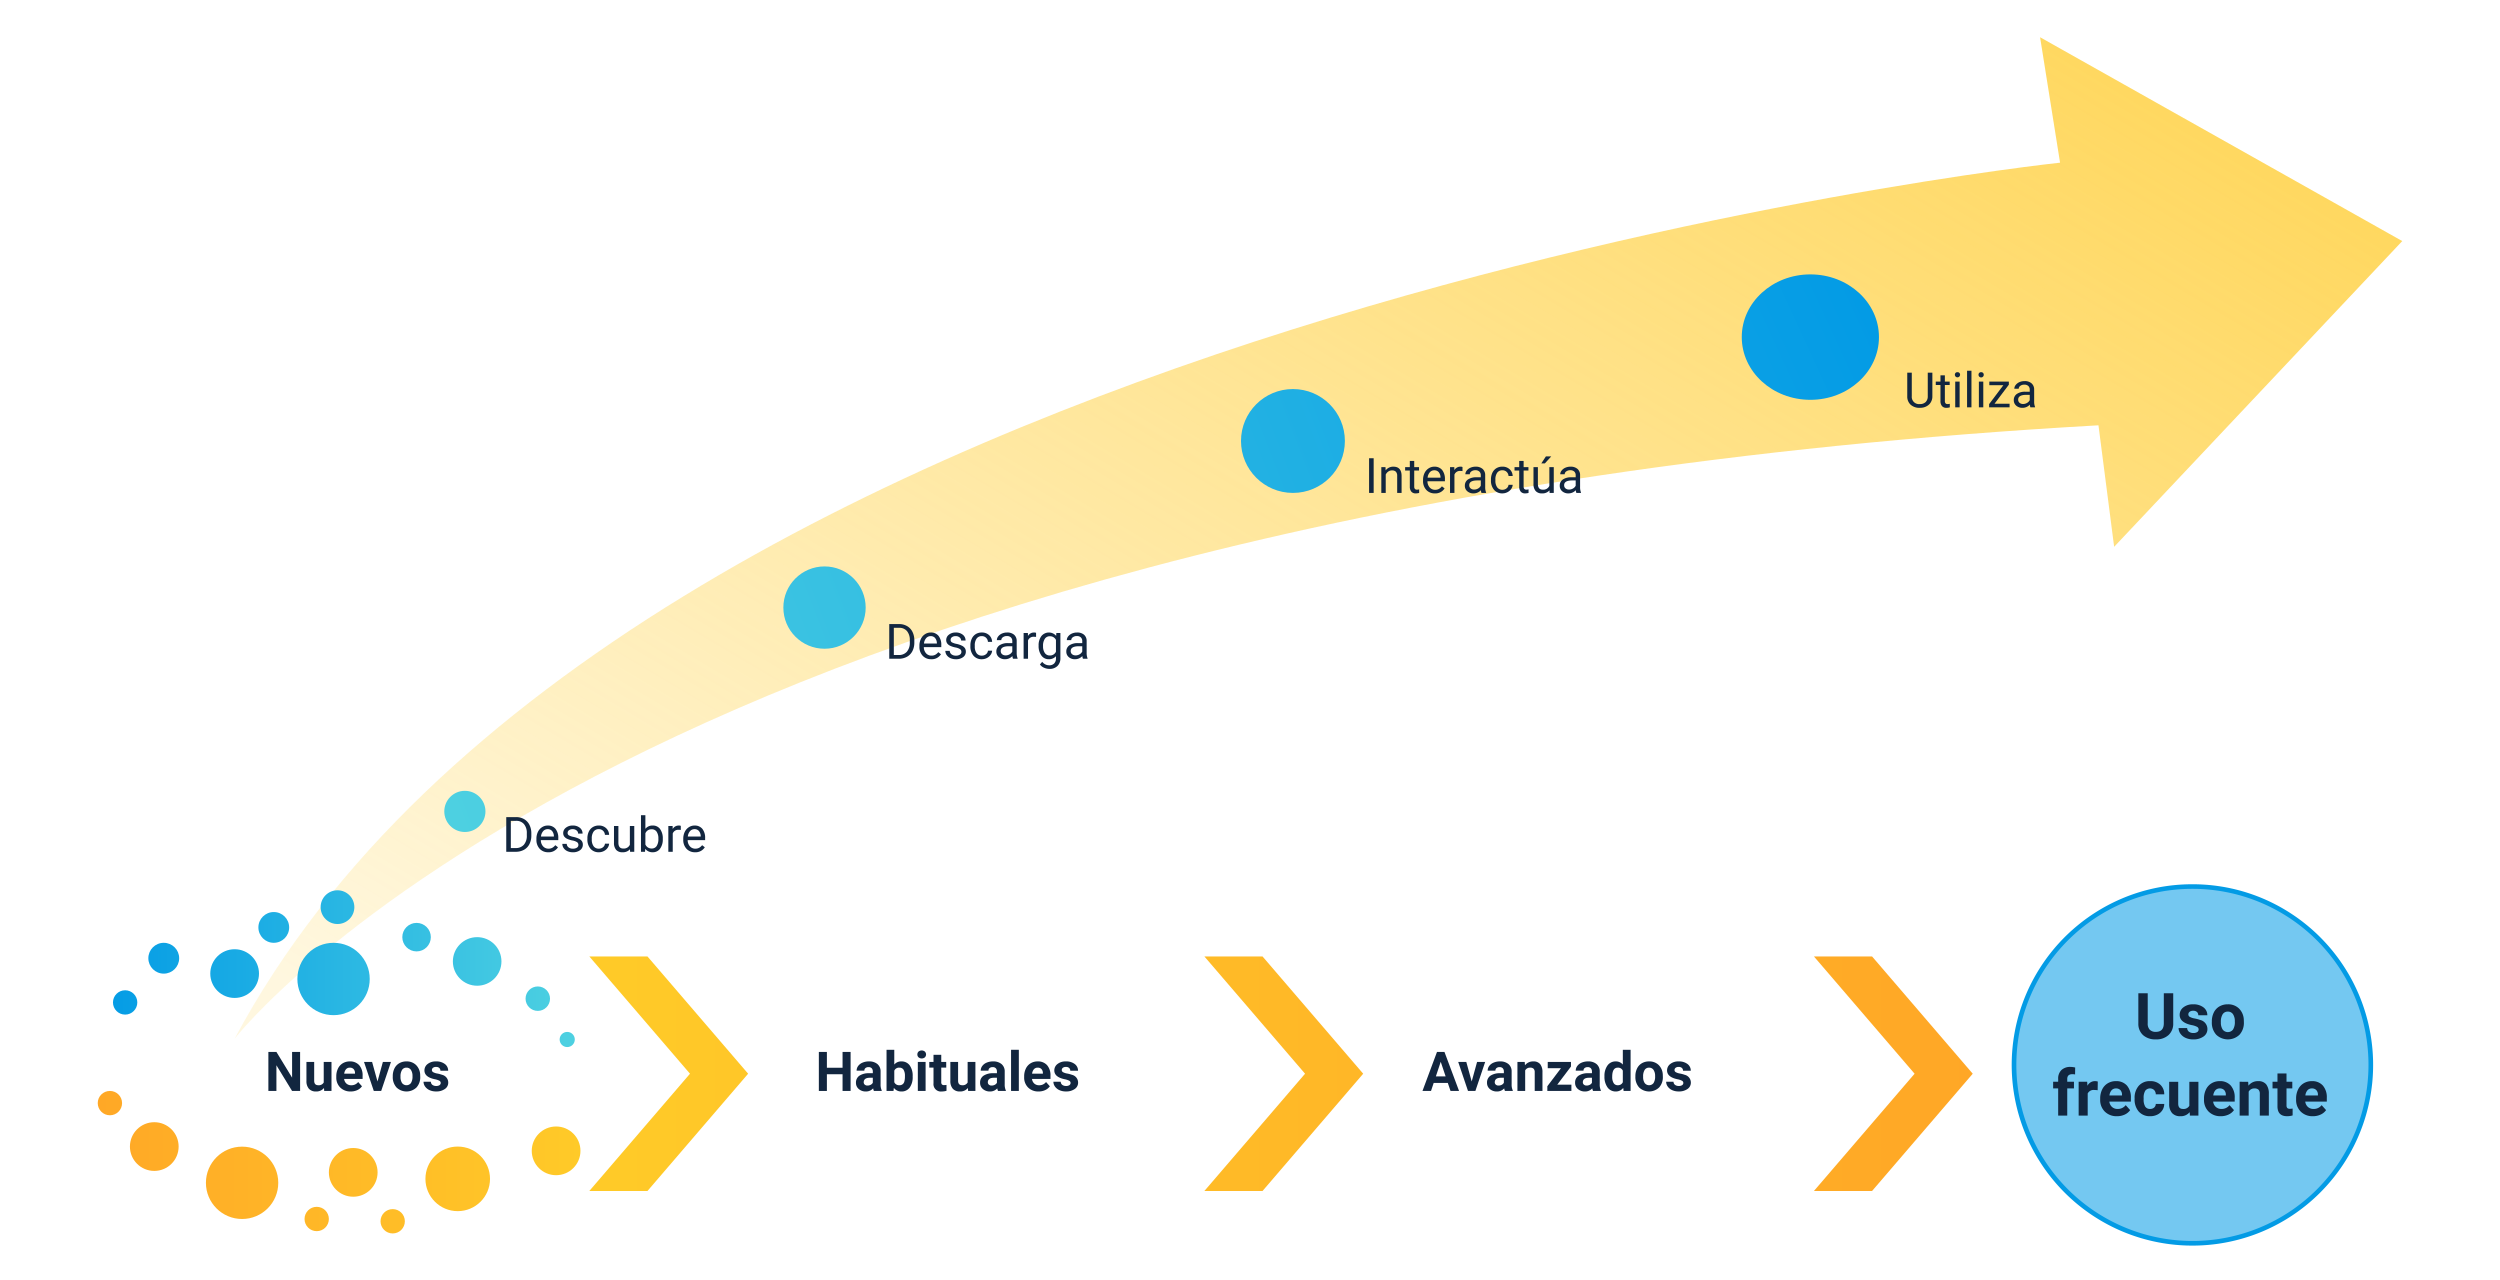 <svg xmlns="http://www.w3.org/2000/svg" xmlns:xlink="http://www.w3.org/1999/xlink" width="820" height="420" viewBox="0 0 820 420">
  <defs>
    <linearGradient id="linear-gradient" x1="0.984" y1="0.151" x2="0.005" y2="0.911" gradientUnits="objectBoundingBox">
      <stop offset="0" stop-color="#ffca28" stop-opacity="0.749"/>
      <stop offset="1" stop-color="#ffca28" stop-opacity="0.149"/>
    </linearGradient>
    <linearGradient id="linear-gradient-2" x1="12.758" y1="-4.228" x2="-4.278" y2="2.343" gradientUnits="objectBoundingBox">
      <stop offset="0" stop-color="#039be5"/>
      <stop offset="1" stop-color="#4dd0e1"/>
    </linearGradient>
    <linearGradient id="linear-gradient-3" x1="5.75" y1="-1.525" x2="-7.75" y2="3.683" xlink:href="#linear-gradient-2"/>
    <linearGradient id="linear-gradient-4" x1="0.938" y1="0.315" x2="-9.284" y2="4.628" xlink:href="#linear-gradient-2"/>
    <linearGradient id="linear-gradient-5" x1="34.284" y1="-12.532" x2="0.213" y2="0.611" xlink:href="#linear-gradient-2"/>
    <linearGradient id="linear-gradient-6" x1="-2.719" y1="0.5" x2="3.731" y2="0.5" xlink:href="#linear-gradient-2"/>
    <linearGradient id="linear-gradient-7" x1="-7.249" y1="0.5" x2="2.355" y2="0.5" xlink:href="#linear-gradient-2"/>
    <linearGradient id="linear-gradient-8" x1="-5.125" y1="0.5" x2="10.037" y2="0.5" xlink:href="#linear-gradient-2"/>
    <linearGradient id="linear-gradient-9" x1="-6.522" y1="0.5" x2="7.314" y2="0.5" xlink:href="#linear-gradient-2"/>
    <linearGradient id="linear-gradient-10" x1="-10.578" y1="0.5" x2="5.785" y2="0.5" xlink:href="#linear-gradient-2"/>
    <linearGradient id="linear-gradient-11" x1="-30.273" y1="0.5" x2="0.505" y2="0.5" xlink:href="#linear-gradient-2"/>
    <linearGradient id="linear-gradient-12" x1="-17.378" y1="0.5" x2="1.707" y2="0.5" xlink:href="#linear-gradient-2"/>
    <linearGradient id="linear-gradient-13" x1="-2.25" y1="0.5" x2="7.329" y2="0.5" xlink:href="#linear-gradient-2"/>
    <linearGradient id="linear-gradient-14" x1="-1.548" y1="0.5" x2="13.593" y2="0.5" xlink:href="#linear-gradient-2"/>
    <linearGradient id="linear-gradient-15" x1="-0.506" y1="0.5" x2="18.67" y2="0.5" xlink:href="#linear-gradient-2"/>
    <linearGradient id="linear-gradient-16" x1="-1.672" y1="0.5" x2="5.214" y2="0.5" gradientUnits="objectBoundingBox">
      <stop offset="0" stop-color="#ffa726"/>
      <stop offset="0.995" stop-color="#ffca28"/>
    </linearGradient>
    <linearGradient id="linear-gradient-17" x1="-5.271" y1="0.5" x2="2.441" y2="0.5" xlink:href="#linear-gradient-16"/>
    <linearGradient id="linear-gradient-18" x1="-0.923" y1="0.5" x2="9.303" y2="0.5" xlink:href="#linear-gradient-16"/>
    <linearGradient id="linear-gradient-19" x1="-5.007" y1="0.5" x2="5.219" y2="0.5" xlink:href="#linear-gradient-16"/>
    <linearGradient id="linear-gradient-20" x1="-9.171" y1="0.5" x2="1.055" y2="0.5" xlink:href="#linear-gradient-16"/>
    <linearGradient id="linear-gradient-21" x1="-9.023" y1="0.5" x2="11.448" y2="0.5" xlink:href="#linear-gradient-16"/>
    <linearGradient id="linear-gradient-22" x1="-12.146" y1="0.5" x2="8.326" y2="0.5" xlink:href="#linear-gradient-16"/>
    <linearGradient id="linear-gradient-23" x1="-0.525" y1="0.5" x2="19.947" y2="0.5" xlink:href="#linear-gradient-16"/>
    <linearGradient id="linear-gradient-24" x1="0.136" y1="0.5" x2="8.743" y2="0.5" gradientUnits="objectBoundingBox">
      <stop offset="0.005" stop-color="#ffca28"/>
      <stop offset="1" stop-color="#ffa726"/>
    </linearGradient>
    <linearGradient id="linear-gradient-25" x1="-3.737" y1="0.5" x2="4.871" y2="0.5" xlink:href="#linear-gradient-24"/>
    <linearGradient id="linear-gradient-26" x1="-7.575" y1="0.5" x2="1.033" y2="0.5" xlink:href="#linear-gradient-24"/>
  </defs>
  <g id="t5-t2" transform="translate(-969.704 -4042.75)">
    <rect id="Rectangle_5480" data-name="Rectangle 5480" width="820" height="420" transform="translate(969.704 4042.75)" fill="#fff"/>
    <g id="Group_54031" data-name="Group 54031">
      <circle id="Ellipse_4054" data-name="Ellipse 4054" cx="58.5" cy="58.5" r="58.5" transform="translate(1630.316 4333.536)" fill="#039be5" opacity="0.55"/>
      <path id="Path_101955" data-name="Path 101955" d="M1046.646,4383.464S1181,4209.25,1658,4182.25l5.143,39.857,94.5-100.286-118.793-66.857,6.551,41.143S1173.289,4146.25,1046.646,4383.464Z" fill="url(#linear-gradient)"/>
      <g id="Group_54019" data-name="Group 54019">
        <path id="Path_101956" data-name="Path 101956" d="M1068.14,4400.579H1065.5l-5.133-8.42v8.42h-2.637v-12.8h2.637l5.142,8.438v-8.438h2.628Z" fill="#12263f"/>
        <path id="Path_101957" data-name="Path 101957" d="M1075.971,4399.612a3.184,3.184,0,0,1-2.6,1.143,3,3,0,0,1-2.333-.879,3.748,3.748,0,0,1-.822-2.575v-6.232h2.54v6.151q0,1.486,1.353,1.487a1.834,1.834,0,0,0,1.776-.9v-6.741h2.549v9.51h-2.391Z" fill="#12263f"/>
        <path id="Path_101958" data-name="Path 101958" d="M1084.725,4400.755a4.668,4.668,0,0,1-3.406-1.283,4.558,4.558,0,0,1-1.314-3.419v-.246a5.733,5.733,0,0,1,.554-2.562,4.055,4.055,0,0,1,1.569-1.74,4.4,4.4,0,0,1,2.315-.611,3.947,3.947,0,0,1,3.072,1.23,4.994,4.994,0,0,1,1.121,3.489v1.037h-6.056a2.358,2.358,0,0,0,.743,1.5,2.243,2.243,0,0,0,1.569.562,2.742,2.742,0,0,0,2.294-1.063l1.248,1.4a3.808,3.808,0,0,1-1.547,1.261A5.069,5.069,0,0,1,1084.725,4400.755Zm-.29-7.814a1.589,1.589,0,0,0-1.227.512,2.658,2.658,0,0,0-.6,1.466h3.534v-.2a1.891,1.891,0,0,0-.457-1.311A1.639,1.639,0,0,0,1084.435,4392.941Z" fill="#12263f"/>
        <path id="Path_101959" data-name="Path 101959" d="M1093.522,4397.477l1.767-6.408h2.654l-3.208,9.51h-2.425l-3.208-9.51h2.654Z" fill="#12263f"/>
        <path id="Path_101960" data-name="Path 101960" d="M1098.532,4395.736a5.643,5.643,0,0,1,.545-2.522,3.985,3.985,0,0,1,1.569-1.714,4.579,4.579,0,0,1,2.377-.606,4.33,4.33,0,0,1,3.142,1.177,4.722,4.722,0,0,1,1.358,3.2l.018.65a4.971,4.971,0,0,1-1.222,3.512,4.736,4.736,0,0,1-6.56,0,5.052,5.052,0,0,1-1.227-3.586Zm2.54.181a3.547,3.547,0,0,0,.51,2.072,1.83,1.83,0,0,0,2.9.009,3.886,3.886,0,0,0,.519-2.267,3.518,3.518,0,0,0-.519-2.059,1.686,1.686,0,0,0-1.459-.731,1.659,1.659,0,0,0-1.441.727A3.948,3.948,0,0,0,1101.072,4395.917Z" fill="#12263f"/>
        <path id="Path_101961" data-name="Path 101961" d="M1114.256,4397.951a.816.816,0,0,0-.462-.733,5.24,5.24,0,0,0-1.481-.48q-3.391-.71-3.392-2.883a2.615,2.615,0,0,1,1.051-2.114,4.238,4.238,0,0,1,2.746-.847,4.564,4.564,0,0,1,2.9.852,2.688,2.688,0,0,1,1.085,2.215h-2.54a1.232,1.232,0,0,0-.351-.9,1.492,1.492,0,0,0-1.1-.356,1.519,1.519,0,0,0-.993.29.915.915,0,0,0-.352.738.779.779,0,0,0,.4.681,4.065,4.065,0,0,0,1.348.449,11.034,11.034,0,0,1,1.6.426,2.628,2.628,0,0,1,2.013,2.558,2.477,2.477,0,0,1-1.117,2.1,4.81,4.81,0,0,1-2.882.8,5.053,5.053,0,0,1-2.123-.426,3.557,3.557,0,0,1-1.455-1.17,2.715,2.715,0,0,1-.527-1.6h2.408a1.328,1.328,0,0,0,.5,1.037,1.989,1.989,0,0,0,1.248.36,1.848,1.848,0,0,0,1.1-.276A.864.864,0,0,0,1114.256,4397.951Z" fill="#12263f"/>
      </g>
      <g id="Group_54020" data-name="Group 54020">
        <path id="Path_101962" data-name="Path 101962" d="M1248.7,4400.579h-2.637V4395.1h-5.141v5.484h-2.637v-12.8h2.637v5.186h5.141v-5.186h2.637Z" fill="#12263f"/>
        <path id="Path_101963" data-name="Path 101963" d="M1256.35,4400.579a2.78,2.78,0,0,1-.255-.852,3.076,3.076,0,0,1-2.4,1.028,3.377,3.377,0,0,1-2.316-.809,2.6,2.6,0,0,1-.918-2.039,2.685,2.685,0,0,1,1.121-2.32,5.517,5.517,0,0,1,3.238-.817h1.169v-.545a1.567,1.567,0,0,0-.339-1.055,1.327,1.327,0,0,0-1.067-.4,1.514,1.514,0,0,0-1.007.308,1.044,1.044,0,0,0-.364.844h-2.54a2.553,2.553,0,0,1,.51-1.53,3.373,3.373,0,0,1,1.441-1.1,5.243,5.243,0,0,1,2.092-.4,4.159,4.159,0,0,1,2.791.882,3.1,3.1,0,0,1,1.032,2.484v4.122a4.553,4.553,0,0,0,.378,2.048v.149Zm-2.1-1.766a2.186,2.186,0,0,0,1.037-.251,1.636,1.636,0,0,0,.7-.672v-1.635h-.949q-1.906,0-2.03,1.318l-.009.15a1.016,1.016,0,0,0,.334.782A1.3,1.3,0,0,0,1254.249,4398.813Z" fill="#12263f"/>
        <path id="Path_101964" data-name="Path 101964" d="M1269.059,4395.912a5.759,5.759,0,0,1-.976,3.564,3.23,3.23,0,0,1-2.725,1.279,2.968,2.968,0,0,1-2.469-1.187l-.115,1.011h-2.285v-13.5h2.54v4.843a2.892,2.892,0,0,1,2.312-1.028,3.255,3.255,0,0,1,2.729,1.279,5.764,5.764,0,0,1,.989,3.6Zm-2.54-.193a3.813,3.813,0,0,0-.457-2.112,1.545,1.545,0,0,0-1.363-.666,1.675,1.675,0,0,0-1.67,1v3.764a1.7,1.7,0,0,0,1.688,1,1.569,1.569,0,0,0,1.617-1.217A6.281,6.281,0,0,0,1266.519,4395.719Z" fill="#12263f"/>
        <path id="Path_101965" data-name="Path 101965" d="M1270.6,4388.608a1.254,1.254,0,0,1,.382-.94,1.648,1.648,0,0,1,2.079,0,1.343,1.343,0,0,1,0,1.89,1.63,1.63,0,0,1-2.065,0A1.245,1.245,0,0,1,1270.6,4388.608Zm2.7,11.971h-2.549v-9.51h2.549Z" fill="#12263f"/>
        <path id="Path_101966" data-name="Path 101966" d="M1278.437,4388.731v2.338h1.626v1.864h-1.626v4.746a1.135,1.135,0,0,0,.2.756,1.015,1.015,0,0,0,.773.228,4.057,4.057,0,0,0,.747-.061v1.924a5.2,5.2,0,0,1-1.538.229,2.426,2.426,0,0,1-2.725-2.7v-5.124h-1.388v-1.864h1.388v-2.338Z" fill="#12263f"/>
        <path id="Path_101967" data-name="Path 101967" d="M1287.173,4399.612a3.184,3.184,0,0,1-2.6,1.143,3,3,0,0,1-2.333-.879,3.748,3.748,0,0,1-.822-2.575v-6.232h2.54v6.151q0,1.486,1.354,1.487a1.833,1.833,0,0,0,1.775-.9v-6.741h2.549v9.51h-2.391Z" fill="#12263f"/>
        <path id="Path_101968" data-name="Path 101968" d="M1297.061,4400.579a2.777,2.777,0,0,1-.255-.852,3.076,3.076,0,0,1-2.4,1.028,3.378,3.378,0,0,1-2.316-.809,2.6,2.6,0,0,1-.918-2.039,2.685,2.685,0,0,1,1.121-2.32,5.518,5.518,0,0,1,3.238-.817h1.169v-.545a1.566,1.566,0,0,0-.339-1.055,1.327,1.327,0,0,0-1.067-.4,1.515,1.515,0,0,0-1.007.308,1.044,1.044,0,0,0-.364.844h-2.54a2.553,2.553,0,0,1,.51-1.53,3.374,3.374,0,0,1,1.441-1.1,5.243,5.243,0,0,1,2.092-.4,4.159,4.159,0,0,1,2.791.882,3.1,3.1,0,0,1,1.032,2.484v4.122a4.554,4.554,0,0,0,.378,2.048v.149Zm-2.1-1.766a2.186,2.186,0,0,0,1.037-.251,1.641,1.641,0,0,0,.7-.672v-1.635h-.949q-1.908,0-2.03,1.318l-.009.15a1.015,1.015,0,0,0,.334.782A1.3,1.3,0,0,0,1294.96,4398.813Z" fill="#12263f"/>
        <path id="Path_101969" data-name="Path 101969" d="M1303.881,4400.579h-2.549v-13.5h2.549Z" fill="#12263f"/>
        <path id="Path_101970" data-name="Path 101970" d="M1310.35,4400.755a4.668,4.668,0,0,1-3.406-1.283,4.558,4.558,0,0,1-1.314-3.419v-.246a5.733,5.733,0,0,1,.554-2.562,4.055,4.055,0,0,1,1.569-1.74,4.4,4.4,0,0,1,2.315-.611,3.947,3.947,0,0,1,3.072,1.23,4.994,4.994,0,0,1,1.121,3.489v1.037H1308.2a2.358,2.358,0,0,0,.743,1.5,2.243,2.243,0,0,0,1.569.562,2.742,2.742,0,0,0,2.294-1.063l1.248,1.4a3.808,3.808,0,0,1-1.547,1.261A5.069,5.069,0,0,1,1310.35,4400.755Zm-.29-7.814a1.589,1.589,0,0,0-1.227.512,2.658,2.658,0,0,0-.6,1.466h3.534v-.2a1.891,1.891,0,0,0-.457-1.311A1.639,1.639,0,0,0,1310.06,4392.941Z" fill="#12263f"/>
        <path id="Path_101971" data-name="Path 101971" d="M1320.853,4397.951a.818.818,0,0,0-.462-.733,5.243,5.243,0,0,0-1.481-.48q-3.393-.71-3.392-2.883a2.614,2.614,0,0,1,1.05-2.114,4.241,4.241,0,0,1,2.746-.847,4.569,4.569,0,0,1,2.9.852,2.688,2.688,0,0,1,1.085,2.215h-2.54a1.228,1.228,0,0,0-.352-.9,1.488,1.488,0,0,0-1.1-.356,1.519,1.519,0,0,0-.993.29.915.915,0,0,0-.352.738.78.78,0,0,0,.4.681,4.082,4.082,0,0,0,1.349.449,11.036,11.036,0,0,1,1.6.426,2.628,2.628,0,0,1,2.012,2.558,2.479,2.479,0,0,1-1.116,2.1,4.812,4.812,0,0,1-2.883.8,5.044,5.044,0,0,1-2.122-.426,3.559,3.559,0,0,1-1.455-1.17,2.716,2.716,0,0,1-.527-1.6h2.408a1.323,1.323,0,0,0,.5,1.037,1.985,1.985,0,0,0,1.248.36,1.852,1.852,0,0,0,1.1-.276A.864.864,0,0,0,1320.853,4397.951Z" fill="#12263f"/>
      </g>
      <g id="Group_54021" data-name="Group 54021">
        <path id="Path_101972" data-name="Path 101972" d="M1444.579,4397.942h-4.623l-.879,2.637h-2.8l4.764-12.8h2.443l4.791,12.8h-2.8Zm-3.911-2.135h3.2l-1.608-4.79Z" fill="#12263f"/>
        <path id="Path_101973" data-name="Path 101973" d="M1452.419,4397.477l1.767-6.408h2.654l-3.208,9.51h-2.426l-3.208-9.51h2.654Z" fill="#12263f"/>
        <path id="Path_101974" data-name="Path 101974" d="M1463.335,4400.579a2.839,2.839,0,0,1-.255-.852,3.074,3.074,0,0,1-2.4,1.028,3.38,3.38,0,0,1-2.317-.809,2.6,2.6,0,0,1-.918-2.039,2.685,2.685,0,0,1,1.121-2.32,5.521,5.521,0,0,1,3.239-.817h1.169v-.545a1.572,1.572,0,0,0-.339-1.055,1.33,1.33,0,0,0-1.068-.4,1.514,1.514,0,0,0-1.006.308,1.042,1.042,0,0,0-.365.844h-2.54a2.553,2.553,0,0,1,.51-1.53,3.379,3.379,0,0,1,1.441-1.1,5.246,5.246,0,0,1,2.092-.4,4.157,4.157,0,0,1,2.791.882,3.094,3.094,0,0,1,1.032,2.484v4.122a4.555,4.555,0,0,0,.378,2.048v.149Zm-2.1-1.766a2.186,2.186,0,0,0,1.037-.251,1.644,1.644,0,0,0,.7-.672v-1.635h-.95q-1.906,0-2.03,1.318l-.009.15a1.019,1.019,0,0,0,.334.782A1.3,1.3,0,0,0,1461.234,4398.813Z" fill="#12263f"/>
        <path id="Path_101975" data-name="Path 101975" d="M1469.813,4391.069l.079,1.1a3.316,3.316,0,0,1,2.733-1.274,2.758,2.758,0,0,1,2.25.887,4.148,4.148,0,0,1,.756,2.655v6.143h-2.54v-6.1a1.649,1.649,0,0,0-.352-1.176,1.569,1.569,0,0,0-1.169-.366,1.747,1.747,0,0,0-1.608.916v6.722h-2.54v-9.51Z" fill="#12263f"/>
        <path id="Path_101976" data-name="Path 101976" d="M1480.474,4398.531h4.649v2.048h-7.893v-1.547l4.474-5.915h-4.342v-2.048h7.62v1.5Z" fill="#12263f"/>
        <path id="Path_101977" data-name="Path 101977" d="M1492.225,4400.579a2.78,2.78,0,0,1-.255-.852,3.076,3.076,0,0,1-2.4,1.028,3.377,3.377,0,0,1-2.316-.809,2.6,2.6,0,0,1-.918-2.039,2.685,2.685,0,0,1,1.121-2.32,5.517,5.517,0,0,1,3.238-.817h1.169v-.545a1.567,1.567,0,0,0-.339-1.055,1.327,1.327,0,0,0-1.067-.4,1.514,1.514,0,0,0-1.007.308,1.044,1.044,0,0,0-.364.844h-2.54a2.553,2.553,0,0,1,.51-1.53,3.373,3.373,0,0,1,1.441-1.1,5.243,5.243,0,0,1,2.092-.4,4.159,4.159,0,0,1,2.791.882,3.1,3.1,0,0,1,1.032,2.484v4.122a4.553,4.553,0,0,0,.378,2.048v.149Zm-2.1-1.766a2.186,2.186,0,0,0,1.037-.251,1.636,1.636,0,0,0,.7-.672v-1.635h-.949q-1.906,0-2.03,1.318l-.009.15a1.016,1.016,0,0,0,.334.782A1.3,1.3,0,0,0,1490.124,4398.813Z" fill="#12263f"/>
        <path id="Path_101978" data-name="Path 101978" d="M1495.969,4395.754a5.724,5.724,0,0,1,1-3.542,3.233,3.233,0,0,1,2.728-1.318,2.909,2.909,0,0,1,2.294,1.037v-4.852h2.549v13.5h-2.294l-.123-1.011a2.989,2.989,0,0,1-2.443,1.187,3.229,3.229,0,0,1-2.694-1.322A5.918,5.918,0,0,1,1495.969,4395.754Zm2.54.181a3.772,3.772,0,0,0,.466,2.057,1.514,1.514,0,0,0,1.353.715,1.7,1.7,0,0,0,1.661-1v-3.77a1.674,1.674,0,0,0-1.643-1Q1498.508,4392.941,1498.509,4395.935Z" fill="#12263f"/>
        <path id="Path_101979" data-name="Path 101979" d="M1506.111,4395.736a5.643,5.643,0,0,1,.545-2.522,3.992,3.992,0,0,1,1.569-1.714,4.58,4.58,0,0,1,2.378-.606,4.329,4.329,0,0,1,3.141,1.177,4.728,4.728,0,0,1,1.359,3.2l.017.65a4.971,4.971,0,0,1-1.222,3.512,4.736,4.736,0,0,1-6.56,0,5.057,5.057,0,0,1-1.227-3.586Zm2.54.181a3.548,3.548,0,0,0,.51,2.072,1.831,1.831,0,0,0,2.9.009,3.894,3.894,0,0,0,.518-2.267,3.526,3.526,0,0,0-.518-2.059,1.688,1.688,0,0,0-1.459-.731,1.659,1.659,0,0,0-1.442.727A3.949,3.949,0,0,0,1508.651,4395.917Z" fill="#12263f"/>
        <path id="Path_101980" data-name="Path 101980" d="M1521.835,4397.951a.816.816,0,0,0-.462-.733,5.245,5.245,0,0,0-1.48-.48q-3.393-.71-3.393-2.883a2.615,2.615,0,0,1,1.051-2.114,4.238,4.238,0,0,1,2.746-.847,4.564,4.564,0,0,1,2.9.852,2.688,2.688,0,0,1,1.085,2.215h-2.54a1.232,1.232,0,0,0-.351-.9,1.492,1.492,0,0,0-1.1-.356,1.518,1.518,0,0,0-.993.29.918.918,0,0,0-.352.738.779.779,0,0,0,.4.681,4.075,4.075,0,0,0,1.348.449,11.034,11.034,0,0,1,1.6.426,2.628,2.628,0,0,1,2.013,2.558,2.477,2.477,0,0,1-1.117,2.1,4.81,4.81,0,0,1-2.882.8,5.045,5.045,0,0,1-2.122-.426,3.545,3.545,0,0,1-1.455-1.17,2.709,2.709,0,0,1-.528-1.6h2.408a1.329,1.329,0,0,0,.5,1.037,1.989,1.989,0,0,0,1.248.36,1.849,1.849,0,0,0,1.1-.276A.864.864,0,0,0,1521.835,4397.951Z" fill="#12263f"/>
      </g>
      <g id="Group_54022" data-name="Group 54022">
        <path id="Path_101981" data-name="Path 101981" d="M1135.755,4322.135V4310.76h3.211a5.177,5.177,0,0,1,2.625.656,4.45,4.45,0,0,1,1.762,1.867,6.067,6.067,0,0,1,.628,2.781v.727a6.088,6.088,0,0,1-.621,2.82,4.36,4.36,0,0,1-1.773,1.86,5.491,5.491,0,0,1-2.684.664Zm1.5-10.149v8.922h1.578a3.435,3.435,0,0,0,2.7-1.078,4.459,4.459,0,0,0,.965-3.074v-.664a4.531,4.531,0,0,0-.91-3.014,3.245,3.245,0,0,0-2.582-1.092Z" fill="#12263f"/>
        <path id="Path_101982" data-name="Path 101982" d="M1149.528,4322.291a3.691,3.691,0,0,1-2.8-1.129,4.19,4.19,0,0,1-1.078-3.019v-.266a5.069,5.069,0,0,1,.481-2.246,3.753,3.753,0,0,1,1.344-1.547,3.387,3.387,0,0,1,1.871-.559,3.173,3.173,0,0,1,2.562,1.086,4.7,4.7,0,0,1,.914,3.11v.6H1147.1a3,3,0,0,0,.73,2.02,2.3,2.3,0,0,0,1.777.769,2.509,2.509,0,0,0,1.3-.312,3.246,3.246,0,0,0,.93-.828l.883.687A3.547,3.547,0,0,1,1149.528,4322.291Zm-.179-7.578a1.929,1.929,0,0,0-1.469.637,3.088,3.088,0,0,0-.734,1.785h4.234v-.11a2.755,2.755,0,0,0-.594-1.707A1.819,1.819,0,0,0,1149.349,4314.713Z" fill="#12263f"/>
        <path id="Path_101983" data-name="Path 101983" d="M1159.419,4319.893a1.069,1.069,0,0,0-.441-.911,4.3,4.3,0,0,0-1.54-.558,7.245,7.245,0,0,1-1.742-.563,2.469,2.469,0,0,1-.953-.781,1.861,1.861,0,0,1-.308-1.078,2.2,2.2,0,0,1,.878-1.758,3.441,3.441,0,0,1,2.247-.719,3.532,3.532,0,0,1,2.332.743,2.36,2.36,0,0,1,.894,1.9h-1.453a1.306,1.306,0,0,0-.5-1.023,1.889,1.889,0,0,0-1.269-.43,1.978,1.978,0,0,0-1.235.344,1.082,1.082,0,0,0-.445.9.875.875,0,0,0,.414.789,5.029,5.029,0,0,0,1.5.508,7.861,7.861,0,0,1,1.754.578,2.569,2.569,0,0,1,1,.809,1.99,1.99,0,0,1,.324,1.152,2.159,2.159,0,0,1-.906,1.816,3.794,3.794,0,0,1-2.352.684,4.25,4.25,0,0,1-1.8-.359,2.925,2.925,0,0,1-1.223-1,2.423,2.423,0,0,1-.441-1.4h1.445a1.5,1.5,0,0,0,.582,1.153,2.25,2.25,0,0,0,1.433.425,2.319,2.319,0,0,0,1.317-.332A1.014,1.014,0,0,0,1159.419,4319.893Z" fill="#12263f"/>
        <path id="Path_101984" data-name="Path 101984" d="M1166.138,4321.111a2.083,2.083,0,0,0,1.351-.468,1.652,1.652,0,0,0,.641-1.172h1.367a2.617,2.617,0,0,1-.5,1.383,3.292,3.292,0,0,1-1.23,1.046,3.528,3.528,0,0,1-1.629.391,3.477,3.477,0,0,1-2.746-1.152,4.59,4.59,0,0,1-1.02-3.153v-.242a5.091,5.091,0,0,1,.453-2.2,3.456,3.456,0,0,1,1.3-1.492,3.7,3.7,0,0,1,2-.532,3.4,3.4,0,0,1,2.363.852,3.045,3.045,0,0,1,1,2.211h-1.367a2,2,0,0,0-.621-1.348,1.934,1.934,0,0,0-1.379-.527,2.027,2.027,0,0,0-1.707.793,3.73,3.73,0,0,0-.606,2.293v.273a3.646,3.646,0,0,0,.6,2.25A2.027,2.027,0,0,0,1166.138,4321.111Z" fill="#12263f"/>
        <path id="Path_101985" data-name="Path 101985" d="M1176.341,4321.3a3.069,3.069,0,0,1-2.477.992,2.628,2.628,0,0,1-2.058-.785,3.392,3.392,0,0,1-.715-2.324v-5.5h1.445v5.461q0,1.921,1.563,1.921a2.162,2.162,0,0,0,2.2-1.234v-6.148h1.445v8.453h-1.375Z" fill="#12263f"/>
        <path id="Path_101986" data-name="Path 101986" d="M1187.1,4318a5.021,5.021,0,0,1-.891,3.113,2.845,2.845,0,0,1-2.391,1.176,2.945,2.945,0,0,1-2.476-1.133l-.07.977h-1.329v-12h1.446v4.476a2.935,2.935,0,0,1,2.414-1.086,2.866,2.866,0,0,1,2.418,1.164,5.183,5.183,0,0,1,.879,3.188Zm-1.446-.164a3.908,3.908,0,0,0-.57-2.281,1.889,1.889,0,0,0-1.641-.805,2.122,2.122,0,0,0-2.054,1.328v3.656a2.178,2.178,0,0,0,2.07,1.328,1.877,1.877,0,0,0,1.617-.8A4.144,4.144,0,0,0,1185.653,4317.838Z" fill="#12263f"/>
        <path id="Path_101987" data-name="Path 101987" d="M1193.005,4314.979a4.371,4.371,0,0,0-.711-.055,1.906,1.906,0,0,0-1.93,1.211v6h-1.445v-8.453h1.406l.024.976a2.25,2.25,0,0,1,2.015-1.133,1.493,1.493,0,0,1,.641.11Z" fill="#12263f"/>
        <path id="Path_101988" data-name="Path 101988" d="M1197.692,4322.291a3.687,3.687,0,0,1-2.8-1.129,4.187,4.187,0,0,1-1.079-3.019v-.266a5.084,5.084,0,0,1,.481-2.246,3.755,3.755,0,0,1,1.344-1.547,3.388,3.388,0,0,1,1.871-.559,3.173,3.173,0,0,1,2.562,1.086,4.7,4.7,0,0,1,.914,3.11v.6h-5.726a3,3,0,0,0,.73,2.02,2.3,2.3,0,0,0,1.778.769,2.508,2.508,0,0,0,1.3-.312,3.247,3.247,0,0,0,.93-.828l.883.687A3.547,3.547,0,0,1,1197.692,4322.291Zm-.179-7.578a1.929,1.929,0,0,0-1.469.637,3.087,3.087,0,0,0-.734,1.785h4.234v-.11a2.754,2.754,0,0,0-.594-1.707A1.819,1.819,0,0,0,1197.513,4314.713Z" fill="#12263f"/>
      </g>
      <g id="Group_54023" data-name="Group 54023">
        <path id="Path_101989" data-name="Path 101989" d="M1261.379,4258.821v-11.375h3.211a5.167,5.167,0,0,1,2.625.657,4.428,4.428,0,0,1,1.762,1.867,6.06,6.06,0,0,1,.628,2.781v.727a6.1,6.1,0,0,1-.621,2.82,4.369,4.369,0,0,1-1.773,1.859,5.491,5.491,0,0,1-2.684.664Zm1.5-10.148v8.922h1.578a3.435,3.435,0,0,0,2.7-1.079,4.458,4.458,0,0,0,.965-3.074v-.664a4.529,4.529,0,0,0-.91-3.014,3.241,3.241,0,0,0-2.582-1.091Z" fill="#12263f"/>
        <path id="Path_101990" data-name="Path 101990" d="M1275.152,4258.978a3.694,3.694,0,0,1-2.8-1.129,4.194,4.194,0,0,1-1.078-3.02v-.266a5.082,5.082,0,0,1,.481-2.246,3.738,3.738,0,0,1,1.344-1.546,3.372,3.372,0,0,1,1.871-.559,3.167,3.167,0,0,1,2.562,1.086,4.7,4.7,0,0,1,.914,3.109v.6h-5.726a3,3,0,0,0,.73,2.019,2.3,2.3,0,0,0,1.777.77,2.519,2.519,0,0,0,1.3-.313,3.247,3.247,0,0,0,.93-.828l.883.688A3.549,3.549,0,0,1,1275.152,4258.978Zm-.179-7.579a1.925,1.925,0,0,0-1.469.637,3.091,3.091,0,0,0-.734,1.785H1277v-.109a2.75,2.75,0,0,0-.594-1.707A1.817,1.817,0,0,0,1274.973,4251.4Z" fill="#12263f"/>
        <path id="Path_101991" data-name="Path 101991" d="M1285.043,4256.579a1.063,1.063,0,0,0-.441-.91,4.277,4.277,0,0,0-1.539-.559,7.246,7.246,0,0,1-1.743-.562,2.5,2.5,0,0,1-.953-.781,1.87,1.87,0,0,1-.308-1.079,2.192,2.192,0,0,1,.879-1.757,3.425,3.425,0,0,1,2.246-.719,3.532,3.532,0,0,1,2.332.742,2.359,2.359,0,0,1,.894,1.9h-1.453a1.305,1.305,0,0,0-.5-1.024,1.89,1.89,0,0,0-1.269-.43,1.977,1.977,0,0,0-1.235.344,1.082,1.082,0,0,0-.445.9.878.878,0,0,0,.414.789,5.122,5.122,0,0,0,1.5.507,7.807,7.807,0,0,1,1.754.579,2.545,2.545,0,0,1,1,.808,1.99,1.99,0,0,1,.324,1.153,2.162,2.162,0,0,1-.906,1.816,3.8,3.8,0,0,1-2.352.684,4.266,4.266,0,0,1-1.8-.36,2.915,2.915,0,0,1-1.223-1,2.416,2.416,0,0,1-.441-1.394h1.445a1.5,1.5,0,0,0,.582,1.152,2.259,2.259,0,0,0,1.433.426,2.327,2.327,0,0,0,1.317-.332A1.019,1.019,0,0,0,1285.043,4256.579Z" fill="#12263f"/>
        <path id="Path_101992" data-name="Path 101992" d="M1291.762,4257.8a2.078,2.078,0,0,0,1.351-.469,1.648,1.648,0,0,0,.641-1.172h1.367a2.612,2.612,0,0,1-.5,1.383,3.3,3.3,0,0,1-1.23,1.047,3.541,3.541,0,0,1-1.629.391,3.477,3.477,0,0,1-2.746-1.153,4.589,4.589,0,0,1-1.02-3.152v-.242a5.092,5.092,0,0,1,.453-2.2,3.461,3.461,0,0,1,1.3-1.492,3.7,3.7,0,0,1,2-.531,3.393,3.393,0,0,1,2.363.851,3.044,3.044,0,0,1,1,2.211h-1.367a2,2,0,0,0-.621-1.347,1.932,1.932,0,0,0-1.379-.528,2.025,2.025,0,0,0-1.707.793,3.73,3.73,0,0,0-.606,2.293v.274a3.653,3.653,0,0,0,.6,2.25A2.032,2.032,0,0,0,1291.762,4257.8Z" fill="#12263f"/>
        <path id="Path_101993" data-name="Path 101993" d="M1301.965,4258.821a3.018,3.018,0,0,1-.2-.89,3.226,3.226,0,0,1-2.407,1.047,2.983,2.983,0,0,1-2.05-.707,2.289,2.289,0,0,1-.8-1.793,2.392,2.392,0,0,1,1-2.051,4.725,4.725,0,0,1,2.824-.731h1.406v-.664a1.624,1.624,0,0,0-.453-1.207,1.817,1.817,0,0,0-1.336-.449,2.1,2.1,0,0,0-1.3.391,1.151,1.151,0,0,0-.523.945h-1.453a1.994,1.994,0,0,1,.449-1.223,3.074,3.074,0,0,1,1.219-.933,4.084,4.084,0,0,1,1.691-.344,3.342,3.342,0,0,1,2.289.73,2.64,2.64,0,0,1,.86,2.012v3.891a4.751,4.751,0,0,0,.3,1.851v.125Zm-2.4-1.1a2.533,2.533,0,0,0,1.289-.352,2.121,2.121,0,0,0,.883-.914v-1.734H1300.6q-2.655,0-2.656,1.554a1.318,1.318,0,0,0,.453,1.063A1.745,1.745,0,0,0,1299.566,4257.72Z" fill="#12263f"/>
        <path id="Path_101994" data-name="Path 101994" d="M1309.535,4251.665a4.371,4.371,0,0,0-.711-.055,1.9,1.9,0,0,0-1.929,1.211v6h-1.446v-8.453h1.406l.024.977a2.25,2.25,0,0,1,2.016-1.133,1.475,1.475,0,0,1,.64.109Z" fill="#12263f"/>
        <path id="Path_101995" data-name="Path 101995" d="M1310.371,4254.524a4.97,4.97,0,0,1,.914-3.144,3.151,3.151,0,0,1,4.836-.074l.07-.938h1.321v8.25a3.436,3.436,0,0,1-.973,2.586,3.588,3.588,0,0,1-2.613.945,4.331,4.331,0,0,1-1.789-.39,3.076,3.076,0,0,1-1.336-1.071l.75-.867a2.826,2.826,0,0,0,2.273,1.149,2.221,2.221,0,0,0,1.645-.594,2.27,2.27,0,0,0,.59-1.672v-.726a2.972,2.972,0,0,1-2.368,1,2.888,2.888,0,0,1-2.4-1.2A5.226,5.226,0,0,1,1310.371,4254.524Zm1.453.164a3.8,3.8,0,0,0,.586,2.247,1.905,1.905,0,0,0,1.641.816,2.118,2.118,0,0,0,2.008-1.242v-3.86a2.143,2.143,0,0,0-1.993-1.211,1.92,1.92,0,0,0-1.648.821A4.127,4.127,0,0,0,1311.824,4254.688Z" fill="#12263f"/>
        <path id="Path_101996" data-name="Path 101996" d="M1324.91,4258.821a3.051,3.051,0,0,1-.2-.89,3.226,3.226,0,0,1-2.406,1.047,2.986,2.986,0,0,1-2.051-.707,2.289,2.289,0,0,1-.8-1.793,2.392,2.392,0,0,1,1-2.051,4.725,4.725,0,0,1,2.824-.731h1.407v-.664a1.624,1.624,0,0,0-.454-1.207,1.814,1.814,0,0,0-1.335-.449,2.1,2.1,0,0,0-1.3.391,1.15,1.15,0,0,0-.524.945h-1.453a2,2,0,0,1,.449-1.223,3.074,3.074,0,0,1,1.219-.933,4.088,4.088,0,0,1,1.691-.344,3.345,3.345,0,0,1,2.29.73,2.642,2.642,0,0,1,.859,2.012v3.891a4.749,4.749,0,0,0,.3,1.851v.125Zm-2.4-1.1a2.536,2.536,0,0,0,1.289-.352,2.132,2.132,0,0,0,.883-.914v-1.734h-1.133q-2.656,0-2.656,1.554a1.315,1.315,0,0,0,.453,1.063A1.741,1.741,0,0,0,1322.512,4257.72Z" fill="#12263f"/>
      </g>
      <g id="Group_54024" data-name="Group 54024">
        <circle id="Ellipse_4055" data-name="Ellipse 4055" cx="13.5" cy="13.5" r="13.5" transform="translate(1226.646 4228.536)" fill="url(#linear-gradient-2)"/>
        <circle id="Ellipse_4056" data-name="Ellipse 4056" cx="17.036" cy="17.036" r="17.036" transform="translate(1376.753 4170.357)" fill="url(#linear-gradient-3)"/>
        <ellipse id="Ellipse_4057" data-name="Ellipse 4057" cx="22.5" cy="20.571" rx="22.5" ry="20.571" transform="translate(1541.003 4132.75)" fill="url(#linear-gradient-4)"/>
        <circle id="Ellipse_4058" data-name="Ellipse 4058" cx="6.75" cy="6.75" r="6.75" transform="translate(1115.432 4302.143)" fill="url(#linear-gradient-5)"/>
      </g>
      <g id="Group_54025" data-name="Group 54025">
        <circle id="Ellipse_4059" data-name="Ellipse 4059" cx="11.865" cy="11.865" r="11.865" transform="translate(1067.245 4351.993)" fill="url(#linear-gradient-6)"/>
        <circle id="Ellipse_4060" data-name="Ellipse 4060" cx="7.968" cy="7.968" r="7.968" transform="translate(1118.245 4350.134)" fill="url(#linear-gradient-7)"/>
        <circle id="Ellipse_4061" data-name="Ellipse 4061" cx="5.047" cy="5.047" r="5.047" transform="translate(1054.455 4341.897)" fill="url(#linear-gradient-8)"/>
        <circle id="Ellipse_4062" data-name="Ellipse 4062" cx="5.531" cy="5.531" r="5.531" transform="translate(1074.869 4334.765)" fill="url(#linear-gradient-9)"/>
        <circle id="Ellipse_4063" data-name="Ellipse 4063" cx="4.677" cy="4.677" r="4.677" transform="translate(1101.663 4345.457)" fill="url(#linear-gradient-10)"/>
        <circle id="Ellipse_4064" data-name="Ellipse 4064" cx="2.487" cy="2.487" r="2.487" transform="translate(1153.266 4381.216)" fill="url(#linear-gradient-11)"/>
        <circle id="Ellipse_4065" data-name="Ellipse 4065" cx="4.01" cy="4.01" r="4.01" transform="translate(1142.089 4366.306)" fill="url(#linear-gradient-12)"/>
        <circle id="Ellipse_4066" data-name="Ellipse 4066" cx="7.989" cy="7.989" r="7.989" transform="translate(1038.675 4354.097)" fill="url(#linear-gradient-13)"/>
        <circle id="Ellipse_4067" data-name="Ellipse 4067" cx="5.055" cy="5.055" r="5.055" transform="translate(1018.362 4351.993)" fill="url(#linear-gradient-14)"/>
        <circle id="Ellipse_4068" data-name="Ellipse 4068" cx="3.991" cy="3.991" r="3.991" transform="translate(1006.759 4367.558)" fill="url(#linear-gradient-15)"/>
      </g>
      <g id="Group_54026" data-name="Group 54026">
        <circle id="Ellipse_4069" data-name="Ellipse 4069" cx="11.865" cy="11.865" r="11.865" transform="translate(1037.245 4418.85)" fill="url(#linear-gradient-16)"/>
        <circle id="Ellipse_4070" data-name="Ellipse 4070" cx="10.593" cy="10.593" r="10.593" transform="translate(1109.245 4418.821)" fill="url(#linear-gradient-17)"/>
        <circle id="Ellipse_4071" data-name="Ellipse 4071" cx="7.989" cy="7.989" r="7.989" transform="translate(1012.318 4410.833)" fill="url(#linear-gradient-18)"/>
        <circle id="Ellipse_4072" data-name="Ellipse 4072" cx="7.989" cy="7.989" r="7.989" transform="translate(1077.575 4419.297)" fill="url(#linear-gradient-19)"/>
        <circle id="Ellipse_4073" data-name="Ellipse 4073" cx="7.989" cy="7.989" r="7.989" transform="translate(1144.117 4412.237)" fill="url(#linear-gradient-20)"/>
        <circle id="Ellipse_4074" data-name="Ellipse 4074" cx="3.991" cy="3.991" r="3.991" transform="translate(1069.592 4438.588)" fill="url(#linear-gradient-21)"/>
        <circle id="Ellipse_4075" data-name="Ellipse 4075" cx="3.991" cy="3.991" r="3.991" transform="translate(1094.516 4439.338)" fill="url(#linear-gradient-22)"/>
        <circle id="Ellipse_4076" data-name="Ellipse 4076" cx="3.991" cy="3.991" r="3.991" transform="translate(1001.762 4400.579)" fill="url(#linear-gradient-23)"/>
      </g>
      <g id="Group_54027" data-name="Group 54027">
        <path id="Path_101997" data-name="Path 101997" d="M1420.265,4204.429h-1.5v-11.375h1.5Z" fill="#12263f"/>
        <path id="Path_101998" data-name="Path 101998" d="M1424.147,4195.976l.047,1.062a3.083,3.083,0,0,1,2.532-1.219q2.679,0,2.7,3.024v5.586h-1.446v-5.594a1.94,1.94,0,0,0-.418-1.352,1.672,1.672,0,0,0-1.277-.437,2.084,2.084,0,0,0-1.234.375,2.542,2.542,0,0,0-.828.984v6.024h-1.446v-8.453Z" fill="#12263f"/>
        <path id="Path_101999" data-name="Path 101999" d="M1433.569,4193.929v2.047h1.578v1.117h-1.578v5.249a1.174,1.174,0,0,0,.211.762.89.89,0,0,0,.719.254,3.525,3.525,0,0,0,.688-.093v1.165a4.234,4.234,0,0,1-1.11.155,1.8,1.8,0,0,1-1.461-.586,2.518,2.518,0,0,1-.492-1.664v-5.242h-1.539v-1.117h1.539v-2.047Z" fill="#12263f"/>
        <path id="Path_102000" data-name="Path 102000" d="M1440.343,4204.585a3.693,3.693,0,0,1-2.8-1.129,4.189,4.189,0,0,1-1.078-3.019v-.266a5.077,5.077,0,0,1,.48-2.246,3.757,3.757,0,0,1,1.344-1.547,3.38,3.38,0,0,1,1.871-.559,3.172,3.172,0,0,1,2.563,1.086,4.707,4.707,0,0,1,.914,3.11v.6h-5.727a3.009,3.009,0,0,0,.731,2.02,2.3,2.3,0,0,0,1.777.769,2.522,2.522,0,0,0,1.3-.312,3.258,3.258,0,0,0,.929-.828l.883.687A3.547,3.547,0,0,1,1440.343,4204.585Zm-.18-7.578a1.928,1.928,0,0,0-1.469.637,3.1,3.1,0,0,0-.734,1.785h4.234v-.11a2.758,2.758,0,0,0-.593-1.707A1.818,1.818,0,0,0,1440.163,4197.007Z" fill="#12263f"/>
        <path id="Path_102001" data-name="Path 102001" d="M1449.4,4197.272a4.361,4.361,0,0,0-.71-.054,1.9,1.9,0,0,0-1.93,1.211v6h-1.445v-8.453h1.406l.023.976a2.251,2.251,0,0,1,2.016-1.133,1.451,1.451,0,0,1,.64.11Z" fill="#12263f"/>
        <path id="Path_102002" data-name="Path 102002" d="M1455.632,4204.429a3.023,3.023,0,0,1-.2-.891,3.226,3.226,0,0,1-2.407,1.047,2.978,2.978,0,0,1-2.05-.707,2.288,2.288,0,0,1-.8-1.793,2.39,2.39,0,0,1,1-2.051,4.728,4.728,0,0,1,2.824-.73h1.406v-.664a1.622,1.622,0,0,0-.453-1.207,1.817,1.817,0,0,0-1.336-.45,2.1,2.1,0,0,0-1.3.391,1.153,1.153,0,0,0-.523.945h-1.453a1.988,1.988,0,0,1,.449-1.222,3.072,3.072,0,0,1,1.219-.934,4.1,4.1,0,0,1,1.691-.344,3.342,3.342,0,0,1,2.289.731,2.637,2.637,0,0,1,.86,2.012v3.89a4.756,4.756,0,0,0,.3,1.852v.125Zm-2.4-1.1a2.541,2.541,0,0,0,1.289-.351,2.124,2.124,0,0,0,.883-.914v-1.735h-1.133q-2.655,0-2.656,1.555a1.317,1.317,0,0,0,.453,1.062A1.743,1.743,0,0,0,1453.233,4203.327Z" fill="#12263f"/>
        <path id="Path_102003" data-name="Path 102003" d="M1462.507,4203.4a2.083,2.083,0,0,0,1.351-.468,1.652,1.652,0,0,0,.641-1.172h1.367a2.612,2.612,0,0,1-.5,1.382,3.287,3.287,0,0,1-1.23,1.047,3.541,3.541,0,0,1-1.629.391,3.48,3.48,0,0,1-2.746-1.152,4.593,4.593,0,0,1-1.02-3.153v-.242a5.1,5.1,0,0,1,.453-2.2,3.45,3.45,0,0,1,1.3-1.492,3.693,3.693,0,0,1,2-.532,3.394,3.394,0,0,1,2.363.852,3.043,3.043,0,0,1,1,2.211H1464.5a2,2,0,0,0-.621-1.348,1.934,1.934,0,0,0-1.379-.527,2.022,2.022,0,0,0-1.707.793,3.728,3.728,0,0,0-.6,2.293v.273a3.651,3.651,0,0,0,.6,2.25A2.03,2.03,0,0,0,1462.507,4203.4Z" fill="#12263f"/>
        <path id="Path_102004" data-name="Path 102004" d="M1469.452,4193.929v2.047h1.578v1.117h-1.578v5.249a1.168,1.168,0,0,0,.211.762.89.89,0,0,0,.719.254,3.517,3.517,0,0,0,.687-.093v1.165a4.232,4.232,0,0,1-1.109.155,1.8,1.8,0,0,1-1.461-.586,2.518,2.518,0,0,1-.492-1.664v-5.242h-1.539v-1.117h1.539v-2.047Z" fill="#12263f"/>
        <path id="Path_102005" data-name="Path 102005" d="M1477.937,4203.593a3.072,3.072,0,0,1-2.477.992,2.63,2.63,0,0,1-2.059-.785,3.394,3.394,0,0,1-.714-2.324v-5.5h1.445v5.461q0,1.921,1.562,1.921a2.162,2.162,0,0,0,2.2-1.234v-6.148h1.446v8.453h-1.375Zm-1.172-11.149h1.75l-2.094,2.3-1.164,0Z" fill="#12263f"/>
        <path id="Path_102006" data-name="Path 102006" d="M1486.757,4204.429a3.023,3.023,0,0,1-.2-.891,3.226,3.226,0,0,1-2.407,1.047,2.978,2.978,0,0,1-2.05-.707,2.288,2.288,0,0,1-.8-1.793,2.39,2.39,0,0,1,1-2.051,4.728,4.728,0,0,1,2.824-.73h1.406v-.664a1.622,1.622,0,0,0-.453-1.207,1.817,1.817,0,0,0-1.336-.45,2.1,2.1,0,0,0-1.3.391,1.153,1.153,0,0,0-.523.945h-1.453a1.988,1.988,0,0,1,.449-1.222,3.072,3.072,0,0,1,1.219-.934,4.1,4.1,0,0,1,1.691-.344,3.342,3.342,0,0,1,2.289.731,2.637,2.637,0,0,1,.86,2.012v3.89a4.756,4.756,0,0,0,.3,1.852v.125Zm-2.4-1.1a2.541,2.541,0,0,0,1.289-.351,2.124,2.124,0,0,0,.883-.914v-1.735H1485.4q-2.655,0-2.656,1.555a1.317,1.317,0,0,0,.453,1.062A1.743,1.743,0,0,0,1484.358,4203.327Z" fill="#12263f"/>
      </g>
      <g id="Group_54028" data-name="Group 54028">
        <path id="Path_102007" data-name="Path 102007" d="M1603.52,4164.986v7.735a3.634,3.634,0,0,1-1.012,2.633,4.085,4.085,0,0,1-2.723,1.148l-.4.016a4.255,4.255,0,0,1-2.977-1.008,3.611,3.611,0,0,1-1.125-2.774v-7.75h1.485v7.7a2.372,2.372,0,0,0,2.617,2.6,2.63,2.63,0,0,0,1.949-.68,2.6,2.6,0,0,0,.676-1.914v-7.711Z" fill="#12263f"/>
        <path id="Path_102008" data-name="Path 102008" d="M1607.621,4165.861v2.047h1.578v1.117h-1.578v5.248a1.175,1.175,0,0,0,.211.764.893.893,0,0,0,.719.254,3.466,3.466,0,0,0,.687-.094v1.164a4.2,4.2,0,0,1-1.109.157,1.8,1.8,0,0,1-1.461-.586,2.521,2.521,0,0,1-.492-1.664v-5.243h-1.539v-1.117h1.539v-2.047Z" fill="#12263f"/>
        <path id="Path_102009" data-name="Path 102009" d="M1610.9,4165.666a.863.863,0,0,1,.214-.594.808.808,0,0,1,.637-.242.82.82,0,0,1,.641.242.857.857,0,0,1,.218.594.855.855,0,1,1-1.71,0Zm1.562,10.695h-1.445v-8.453h1.445Z" fill="#12263f"/>
        <path id="Path_102010" data-name="Path 102010" d="M1616.34,4176.361H1614.9v-12h1.445Z" fill="#12263f"/>
        <path id="Path_102011" data-name="Path 102011" d="M1618.66,4165.666a.859.859,0,0,1,.215-.594.807.807,0,0,1,.637-.242.816.816,0,0,1,.64.242.853.853,0,0,1,.219.594.856.856,0,1,1-1.711,0Zm1.563,10.695h-1.446v-8.453h1.446Z" fill="#12263f"/>
        <path id="Path_102012" data-name="Path 102012" d="M1623.9,4175.182h4.945v1.179h-6.711V4175.3l4.664-6.195H1622.2v-1.2h6.406v1.024Z" fill="#12263f"/>
        <path id="Path_102013" data-name="Path 102013" d="M1635.684,4176.361a3.06,3.06,0,0,1-.2-.89,3.226,3.226,0,0,1-2.406,1.047,3,3,0,0,1-2.051-.707,2.292,2.292,0,0,1-.8-1.793,2.39,2.39,0,0,1,1-2.051,4.725,4.725,0,0,1,2.824-.731h1.406v-.664a1.62,1.62,0,0,0-.453-1.207,1.813,1.813,0,0,0-1.336-.449,2.1,2.1,0,0,0-1.3.391,1.146,1.146,0,0,0-.523.945H1630.4a1.992,1.992,0,0,1,.449-1.223,3.052,3.052,0,0,1,1.219-.933,4.068,4.068,0,0,1,1.691-.344,3.337,3.337,0,0,1,2.289.73,2.633,2.633,0,0,1,.859,2.012v3.891a4.757,4.757,0,0,0,.3,1.851v.125Zm-2.4-1.1a2.535,2.535,0,0,0,1.289-.352,2.132,2.132,0,0,0,.883-.914v-1.734h-1.133q-2.655,0-2.656,1.554a1.316,1.316,0,0,0,.453,1.063A1.75,1.75,0,0,0,1633.285,4175.26Z" fill="#12263f"/>
      </g>
      <g id="Group_54029" data-name="Group 54029">
        <path id="Path_102014" data-name="Path 102014" d="M1182.074,4433.393H1163l33.021-38.464L1163,4356.464h19.071l33.021,38.464Z" fill="url(#linear-gradient-24)"/>
        <path id="Path_102015" data-name="Path 102015" d="M1383.812,4433.393h-19.072l33.021-38.464-33.021-38.464h19.072l33.021,38.464Z" fill="url(#linear-gradient-25)"/>
        <path id="Path_102016" data-name="Path 102016" d="M1583.741,4433.393h-19.071l33.021-38.464-33.021-38.464h19.071l33.021,38.464Z" fill="url(#linear-gradient-26)"/>
      </g>
      <path id="Ellipse_4077" data-name="Ellipse 4077" d="M58.5-.75A58.976,58.976,0,0,1,91.628,9.369a59.421,59.421,0,0,1,21.466,26.068,59.173,59.173,0,0,1-5.463,56.191,59.421,59.421,0,0,1-26.068,21.466,59.173,59.173,0,0,1-56.191-5.463A59.421,59.421,0,0,1,3.906,81.563,59.173,59.173,0,0,1,9.369,25.372,59.421,59.421,0,0,1,35.437,3.906,58.88,58.88,0,0,1,58.5-.75Zm0,117A57.75,57.75,0,1,0,.75,58.5,57.815,57.815,0,0,0,58.5,116.25Z" transform="translate(1630.316 4333.536)" fill="#039be5"/>
      <g id="Group_54030" data-name="Group 54030">
        <path id="Path_102017" data-name="Path 102017" d="M1682.522,4368.535v9.834a5.028,5.028,0,0,1-1.533,3.875,5.905,5.905,0,0,1-4.188,1.426,5.977,5.977,0,0,1-4.154-1.385,4.949,4.949,0,0,1-1.568-3.8v-9.946h3.076v9.854a2.848,2.848,0,0,0,.7,2.138,2.7,2.7,0,0,0,1.944.672q2.594,0,2.636-2.728v-9.936Z" fill="#12263f"/>
        <path id="Path_102018" data-name="Path 102018" d="M1690.858,4380.4a.952.952,0,0,0-.538-.855,6.079,6.079,0,0,0-1.727-.559q-3.959-.831-3.958-3.363a3.051,3.051,0,0,1,1.225-2.467,4.948,4.948,0,0,1,3.2-.989,5.319,5.319,0,0,1,3.379,1,3.136,3.136,0,0,1,1.267,2.584h-2.964a1.44,1.44,0,0,0-.41-1.052,1.74,1.74,0,0,0-1.282-.415,1.779,1.779,0,0,0-1.158.338,1.07,1.07,0,0,0-.411.862.912.912,0,0,0,.467.794,4.785,4.785,0,0,0,1.574.524,12.648,12.648,0,0,1,1.866.5,3.066,3.066,0,0,1,2.348,2.983,2.892,2.892,0,0,1-1.3,2.456,5.617,5.617,0,0,1-3.363.939,5.868,5.868,0,0,1-2.476-.5,4.158,4.158,0,0,1-1.7-1.364,3.172,3.172,0,0,1-.615-1.871h2.81a1.54,1.54,0,0,0,.585,1.209,2.305,2.305,0,0,0,1.455.421,2.149,2.149,0,0,0,1.287-.323A1,1,0,0,0,1690.858,4380.4Z" fill="#12263f"/>
        <path id="Path_102019" data-name="Path 102019" d="M1695.187,4377.814a6.575,6.575,0,0,1,.635-2.942,4.655,4.655,0,0,1,1.83-2,5.328,5.328,0,0,1,2.774-.708,5.05,5.05,0,0,1,3.666,1.374,5.516,5.516,0,0,1,1.584,3.732l.021.759a5.8,5.8,0,0,1-1.426,4.1,5.524,5.524,0,0,1-7.654,0,5.9,5.9,0,0,1-1.43-4.184Zm2.963.211a4.145,4.145,0,0,0,.594,2.418,2.137,2.137,0,0,0,3.385.011,4.55,4.55,0,0,0,.6-2.644,4.122,4.122,0,0,0-.6-2.4,1.971,1.971,0,0,0-1.7-.851,1.936,1.936,0,0,0-1.682.846A4.623,4.623,0,0,0,1698.15,4378.025Z" fill="#12263f"/>
        <path id="Path_102020" data-name="Path 102020" d="M1644.783,4408.665v-8.921h-1.651v-2.174h1.651v-.943a3.836,3.836,0,0,1,1.071-2.9,4.151,4.151,0,0,1,3-1.03,7.011,7.011,0,0,1,1.507.2l-.03,2.278a3.81,3.81,0,0,0-.9-.092q-1.674,0-1.672,1.582v.9h2.205v2.174h-2.205v8.921Z" fill="#12263f"/>
        <path id="Path_102021" data-name="Path 102021" d="M1657.734,4400.349a8.146,8.146,0,0,0-1.066-.082,2.17,2.17,0,0,0-2.2,1.138v7.26H1651.5v-11.1h2.8l.082,1.324a2.746,2.746,0,0,1,2.471-1.529,3.106,3.106,0,0,1,.923.134Z" fill="#12263f"/>
        <path id="Path_102022" data-name="Path 102022" d="M1664.07,4408.87a5.441,5.441,0,0,1-3.972-1.5,5.318,5.318,0,0,1-1.534-3.989v-.287a6.684,6.684,0,0,1,.647-2.989,4.728,4.728,0,0,1,1.83-2.03,5.132,5.132,0,0,1,2.7-.713,4.606,4.606,0,0,1,3.584,1.436,5.833,5.833,0,0,1,1.308,4.071v1.209h-7.066a2.748,2.748,0,0,0,.868,1.744,2.613,2.613,0,0,0,1.83.656,3.2,3.2,0,0,0,2.675-1.241l1.457,1.63a4.444,4.444,0,0,1-1.8,1.472A5.928,5.928,0,0,1,1664.07,4408.87Zm-.338-9.115a1.85,1.85,0,0,0-1.43.6,3.093,3.093,0,0,0-.7,1.71h4.122v-.238a2.206,2.206,0,0,0-.534-1.529A1.911,1.911,0,0,0,1663.732,4399.755Z" fill="#12263f"/>
        <path id="Path_102023" data-name="Path 102023" d="M1674.93,4406.481a1.946,1.946,0,0,0,1.334-.451,1.592,1.592,0,0,0,.533-1.2h2.778a3.8,3.8,0,0,1-.615,2.066,4.068,4.068,0,0,1-1.656,1.457,5.2,5.2,0,0,1-2.323.517,4.813,4.813,0,0,1-3.752-1.513,5.98,5.98,0,0,1-1.375-4.178v-.2a5.908,5.908,0,0,1,1.365-4.09,4.756,4.756,0,0,1,3.742-1.529,4.666,4.666,0,0,1,3.338,1.185,4.19,4.19,0,0,1,1.276,3.152H1676.8a2.049,2.049,0,0,0-.533-1.406,1.984,1.984,0,0,0-2.918.213,4.38,4.38,0,0,0-.528,2.449v.309a4.425,4.425,0,0,0,.523,2.464A1.806,1.806,0,0,0,1674.93,4406.481Z" fill="#12263f"/>
        <path id="Path_102024" data-name="Path 102024" d="M1687.912,4407.537a3.718,3.718,0,0,1-3.035,1.333,3.509,3.509,0,0,1-2.723-1.025,4.377,4.377,0,0,1-.959-3v-7.271h2.963v7.176q0,1.734,1.58,1.735a2.14,2.14,0,0,0,2.071-1.047v-7.864h2.974v11.1h-2.789Z" fill="#12263f"/>
        <path id="Path_102025" data-name="Path 102025" d="M1698.123,4408.87a5.445,5.445,0,0,1-3.973-1.5,5.321,5.321,0,0,1-1.533-3.989v-.287a6.684,6.684,0,0,1,.647-2.989,4.722,4.722,0,0,1,1.83-2.03,5.132,5.132,0,0,1,2.7-.713,4.605,4.605,0,0,1,3.584,1.436,5.833,5.833,0,0,1,1.308,4.071v1.209h-7.066a2.752,2.752,0,0,0,.867,1.744,2.616,2.616,0,0,0,1.83.656,3.2,3.2,0,0,0,2.676-1.241l1.457,1.63a4.448,4.448,0,0,1-1.805,1.472A5.92,5.92,0,0,1,1698.123,4408.87Zm-.338-9.115a1.852,1.852,0,0,0-1.431.6,3.1,3.1,0,0,0-.7,1.71h4.122v-.238a2.2,2.2,0,0,0-.533-1.529A1.912,1.912,0,0,0,1697.785,4399.755Z" fill="#12263f"/>
        <path id="Path_102026" data-name="Path 102026" d="M1707.1,4397.57l.092,1.283a3.873,3.873,0,0,1,3.189-1.488A3.22,3.22,0,0,1,1713,4398.4a4.842,4.842,0,0,1,.883,3.1v7.168h-2.964v-7.112a1.931,1.931,0,0,0-.41-1.372,1.832,1.832,0,0,0-1.365-.426,2.035,2.035,0,0,0-1.875,1.068v7.842h-2.964v-11.1Z" fill="#12263f"/>
        <path id="Path_102027" data-name="Path 102027" d="M1719.678,4394.843v2.727h1.9v2.174h-1.9v5.537a1.326,1.326,0,0,0,.236.882,1.184,1.184,0,0,0,.9.267,4.72,4.72,0,0,0,.872-.072v2.246a6.135,6.135,0,0,1-1.794.266q-3.119,0-3.179-3.148v-5.978h-1.62v-2.174h1.62v-2.727Z" fill="#12263f"/>
        <path id="Path_102028" data-name="Path 102028" d="M1728.332,4408.87a5.445,5.445,0,0,1-3.973-1.5,5.321,5.321,0,0,1-1.533-3.989v-.287a6.684,6.684,0,0,1,.647-2.989,4.722,4.722,0,0,1,1.83-2.03,5.132,5.132,0,0,1,2.7-.713,4.607,4.607,0,0,1,3.584,1.436,5.833,5.833,0,0,1,1.308,4.071v1.209h-7.066a2.752,2.752,0,0,0,.867,1.744,2.616,2.616,0,0,0,1.83.656,3.2,3.2,0,0,0,2.676-1.241l1.457,1.63a4.448,4.448,0,0,1-1.805,1.472A5.92,5.92,0,0,1,1728.332,4408.87Zm-.338-9.115a1.852,1.852,0,0,0-1.431.6,3.1,3.1,0,0,0-.7,1.71h4.122v-.238a2.2,2.2,0,0,0-.533-1.529A1.912,1.912,0,0,0,1727.994,4399.755Z" fill="#12263f"/>
      </g>
    </g>
  </g>
</svg>
